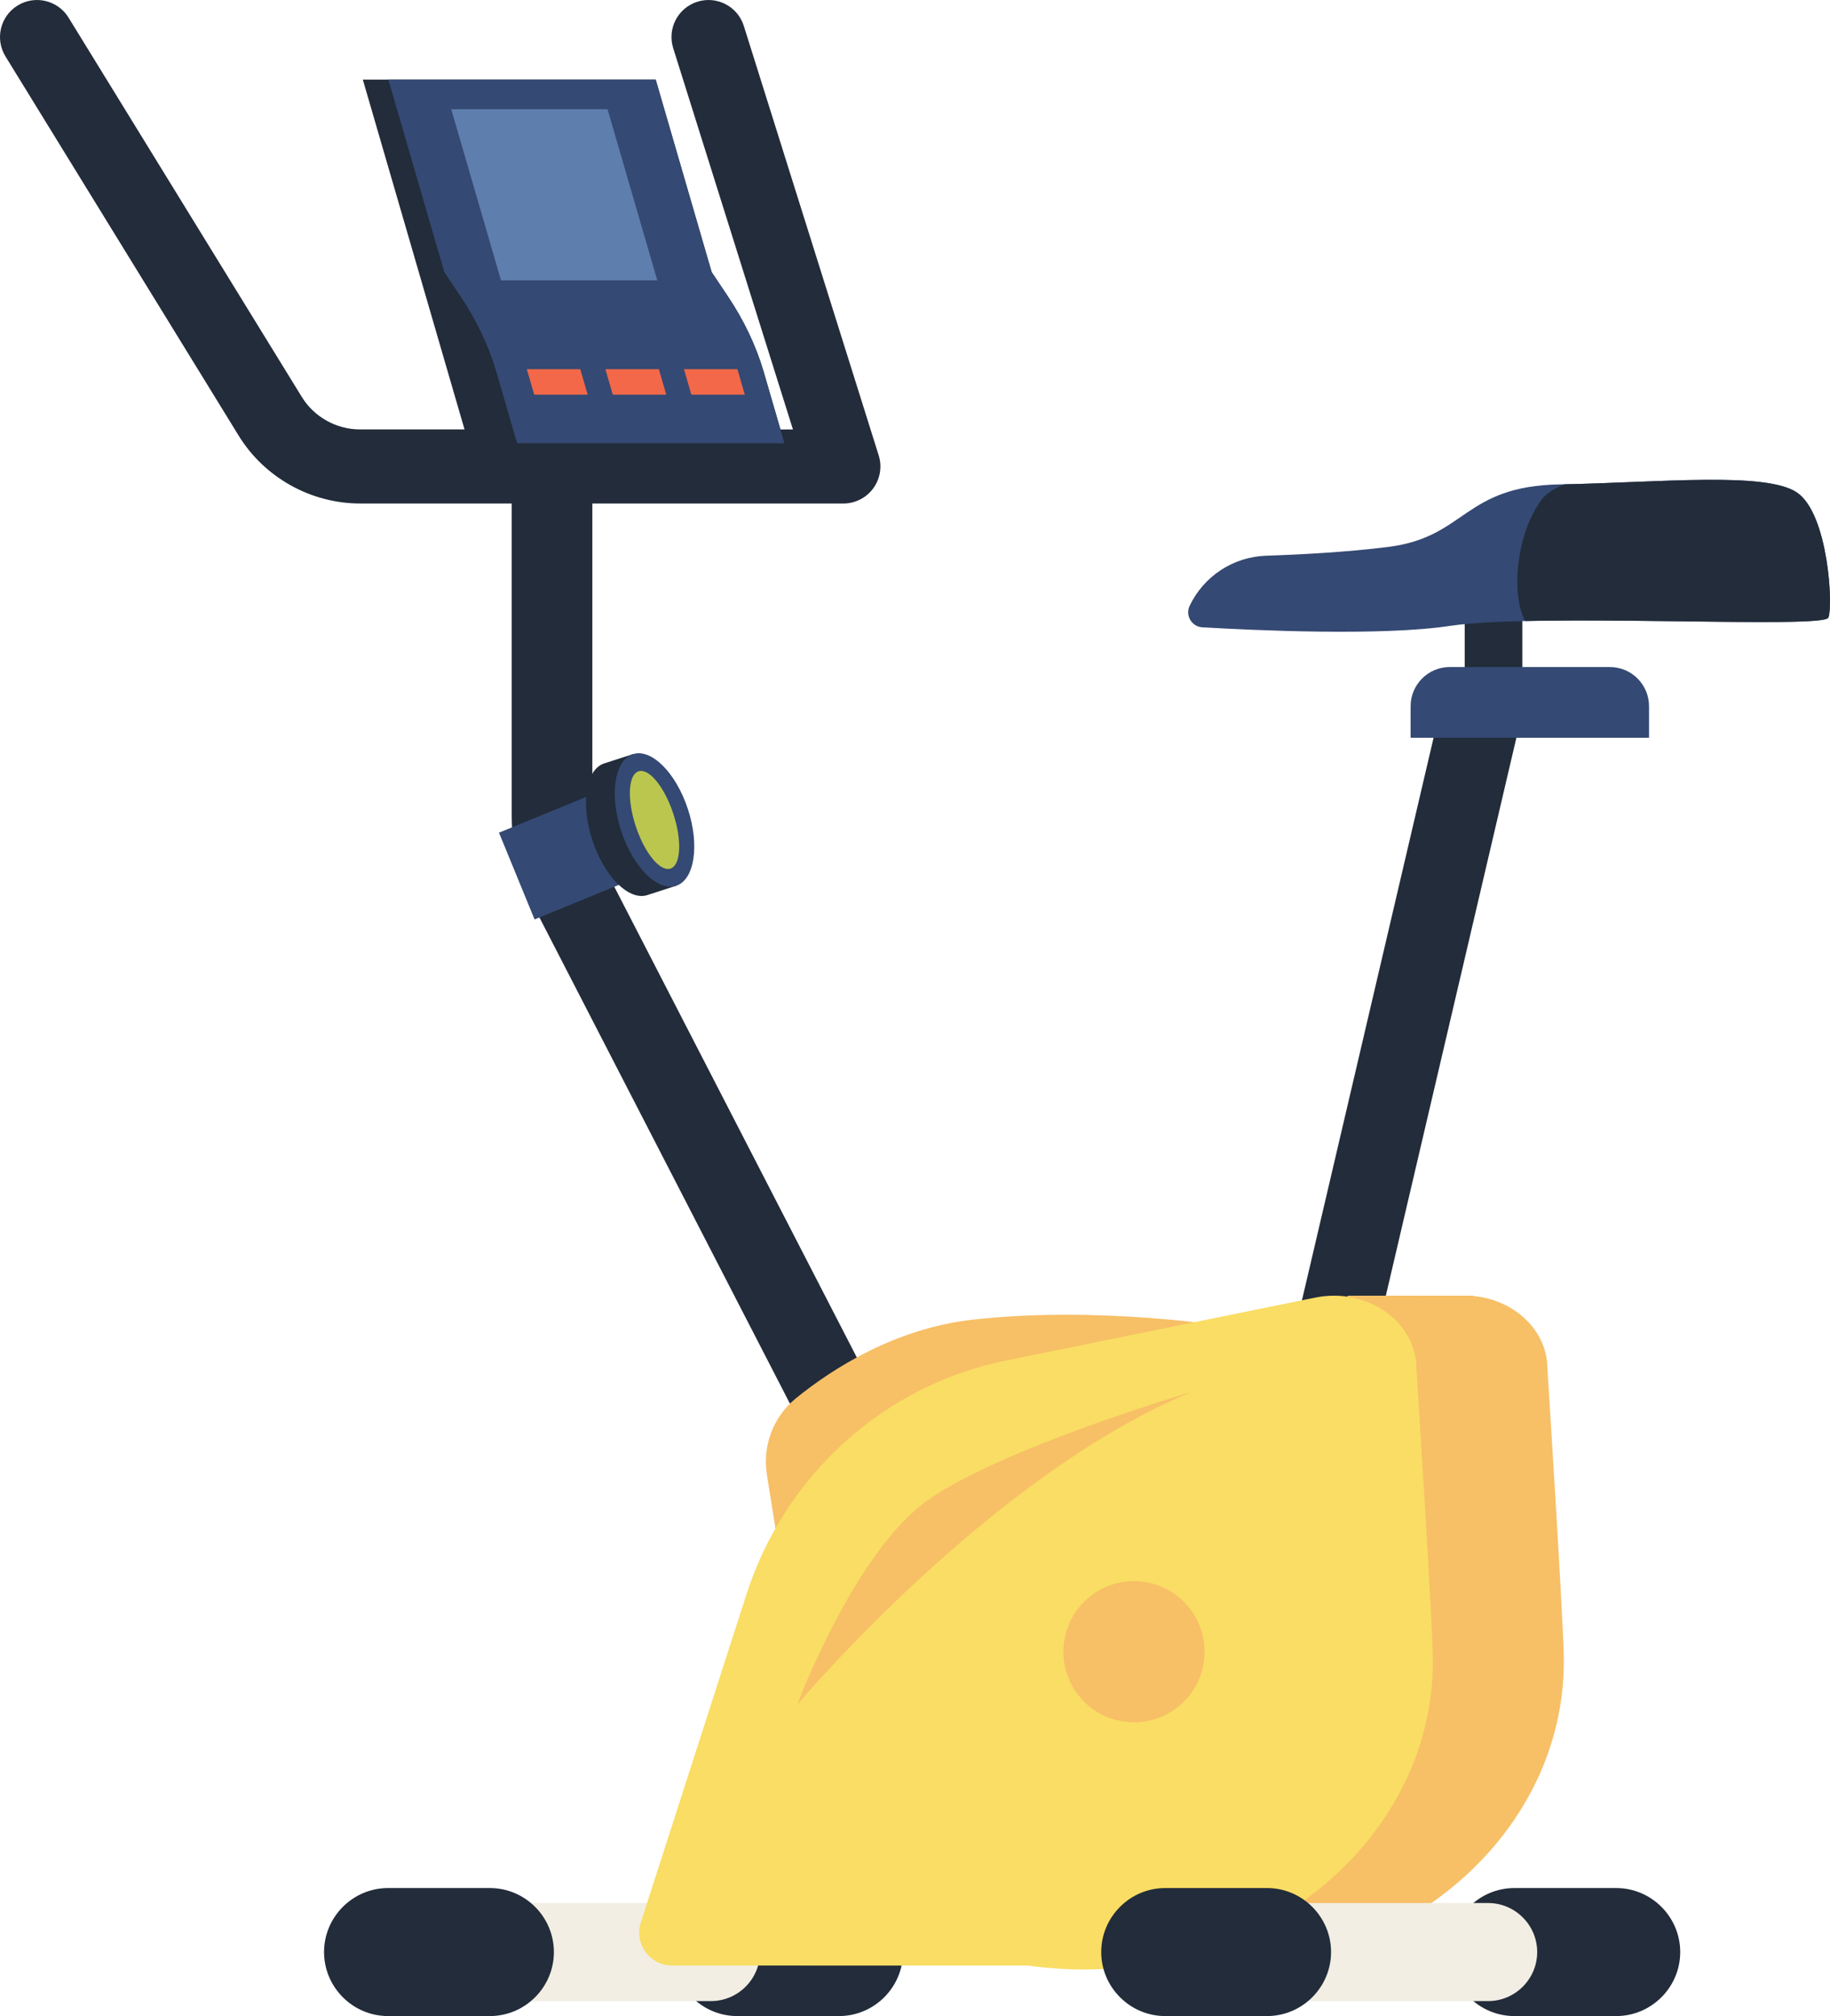 <svg id="_Слой_2" xmlns="http://www.w3.org/2000/svg" width="980.36" height="1080" viewBox="0 0 980.36 1080"><g id="Gym_elements13_491448900"><g id="Gym_elements13_491448900-2"><path d="M451.81 269.71H307.3c-10.95.0-19.83-8.88-19.83-19.83s8.88-19.83 19.83-19.83h117.49L360.64 25.78c-3.28-10.45 2.53-21.58 12.98-24.86 10.45-3.28 21.58 2.53 24.86 12.98l72.25 230.04c1.89 6.02.8 12.59-2.93 17.68-3.74 5.09-9.67 8.1-15.99 8.1z" fill="#222c3a"/><path d="M446.17 796.53l-160.18-310.87c-7.74-14.87-11.85-31.67-11.85-48.51V185.27h43.19v251.88c0 9.93 2.42 19.84 7.01 28.66l160.21 310.94-38.39 19.78z" fill="#222c3a"/><path d="M282.22 269.71h-89.41c-26.28.0-51.16-13.91-64.92-36.29L2.94 30.23C-2.8 20.9.12 8.68 9.45 2.94 18.78-2.79 30.99.12 36.73 9.45l124.95 203.19c6.6 10.74 18.53 17.4 31.14 17.4h89.41c10.95.0 19.83 8.88 19.83 19.83s-8.88 19.83-19.83 19.83z" fill="#222c3a"/><g><path d="M381.25 145.78l-29.98-103.13H194.37l56.64 194.79h169.23l-11.08-38.12c-4.03-13.84-10.53-27.57-19.19-40.52l-8.72-13.03z" fill="#222c3a"/><path d="M381.25 145.78l-29.98-103.13H208.04l29.98 103.13 8.72 13.03c8.66 12.95 15.17 26.68 19.19 40.52l11.08 38.12h143.22l-11.08-38.12c-4.03-13.84-10.53-27.57-19.19-40.52l-8.72-13.03z" fill="#344973"/><path d="M352.12 150.18H268.39L241.73 58.52H325.47L352.12 150.18z" fill="#5e7ead"/><g><path d="M314.84 211.44H286.2L282.22 197.78H310.87L314.84 211.44z" fill="#f26849"/><path d="M356.93 211.44H328.29L324.32 197.78H352.96L356.93 211.44z" fill="#f26849"/><path d="M399.02 211.44H370.38L366.41 197.78H395.05L399.02 211.44z" fill="#f26849"/></g></g><path d="M274.01 429.59h76.74v50.24H274.01z" transform="translate(-149.21 152.58) rotate(-22.3)" fill="#344973"/><g><path d="M323.66 408.97l15.41-4.99 23.15 70.52-15.41 4.99c-9.88 3.24-23.07-9.92-29.46-29.39-6.39-19.47-3.57-37.89 6.31-41.13z" fill="#222c3a"/><ellipse cx="350.64" cy="439.24" rx="18.82" ry="37.11" transform="translate(-119.5 131.27) rotate(-18.17)" fill="#344973"/><path d="M340.56 442.55c4.72 14.39 13.07 24.58 18.63 22.75 5.57-1.83 6.25-14.98 1.52-29.37-4.72-14.39-13.07-24.58-18.63-22.75s-6.25 14.98-1.52 29.37z" fill="#bbc64f"/></g><g><path d="M449.48 1011.42h-54.55c-18.86.0-34.29 15.43-34.29 34.29h0c0 18.86 15.43 34.29 34.29 34.29h54.55c18.86.0 34.29-15.43 34.29-34.29h0c0-18.86-15.43-34.29-34.29-34.29z" fill="#222c3a"/><path d="M380.9 1019.45h-98.43c-14.44.0-26.26 11.82-26.26 26.26h0c0 14.44 11.82 26.26 26.26 26.26h98.43c14.44.0 26.26-11.82 26.26-26.26h0c0-14.44-11.82-26.26-26.26-26.26z" fill="#f2eee4"/><path d="M262.44 1011.42h-54.55c-18.86.0-34.29 15.43-34.29 34.29h0c0 18.86 15.43 34.29 34.29 34.29h54.55c18.86.0 34.29-15.43 34.29-34.29h0c0-18.86-15.43-34.29-34.29-34.29z" fill="#222c3a"/></g><path d="M784.68 311.48h30.85v63.99H784.68z" fill="#222c3a"/><path d="M588.88 517.15h335.37v43.19H588.88z" transform="translate(59.63 1152.69) rotate(-76.83)" fill="#222c3a"/><path d="M417.13 829.44l-6.3-39.51c-2.46-15.45 3.46-31.08 15.62-40.93 19.64-15.91 53.07-37.38 94.68-42.06 67.87-7.63 137.5 3.83 137.5 3.83L417.12 829.44z" fill="#f7bf66"/><path d="M721.91 694.09H789.47V754.23L721.91 751.12V694.09z" fill="#f7bf66"/><path d="M828.96 733.22c0-25.14-26.43-43.75-54.13-38.12l-163.24 33.2s-.02.01-.02.01c-1.06.2-2.11.41-3.16.63-65.3 13.46-117.96 61.69-138.39 125.15-15 46.61-43.21 134.25-56.6 175.82-3.66 11.37 4.82 23.01 16.77 23.01h190.66c9.81 1.4 19.87 2.14 30.13 2.14 103.17.0 186.8-73.97 186.8-165.22.0-18.94-8.81-156.62-8.81-156.62z" fill="#f7bf66"/><path d="M758.82 733.22c0-25.14-26.43-43.75-54.13-38.12l-163.24 33.2s-.02.01-.02.01c-1.06.2-2.11.41-3.16.63-65.3 13.46-117.96 61.69-138.39 125.15-15 46.61-43.21 134.25-56.6 175.82-3.66 11.37 4.82 23.01 16.77 23.01h190.66c9.81 1.4 19.87 2.14 30.13 2.14 103.17.0 186.8-73.97 186.8-165.22.0-18.94-8.81-156.62-8.81-156.62z" fill="#f9dd64"/><g><path d="M865.83 1011.42h-54.55c-18.86.0-34.29 15.43-34.29 34.29h0c0 18.86 15.43 34.29 34.29 34.29h54.55c18.86.0 34.29-15.43 34.29-34.29h0c0-18.86-15.43-34.29-34.29-34.29z" fill="#222c3a"/><path d="M797.24 1019.45h-98.43c-14.44.0-26.26 11.82-26.26 26.26h0c0 14.44 11.82 26.26 26.26 26.26h98.43c14.44.0 26.26-11.82 26.26-26.26h0c0-14.44-11.82-26.26-26.26-26.26z" fill="#f2eee4"/><path d="M678.78 1011.42h-54.55c-18.86.0-34.29 15.43-34.29 34.29h0c0 18.86 15.43 34.29 34.29 34.29h54.55c18.86.0 34.29-15.43 34.29-34.29h0c0-18.86-15.43-34.29-34.29-34.29z" fill="#222c3a"/></g><path d="M638.26 745.66s-102.87 30.39-141.84 58.45c-38.97 28.06-69.36 109.11-69.36 109.11.0.0 102.95-122.76 211.2-167.56z" fill="#f7bf66"/><circle cx="607.47" cy="884.77" r="37.8" transform="translate(-363.18 1342.68) rotate(-80.78)" fill="#f7bf66"/><path d="M776.69 357.32h85.72c11.59.0 21 9.41 21 21v16.9H755.69v-16.9c0-11.59 9.41-21 21-21z" fill="#344973"/><path d="M637.32 324.53c7.57-15.89 23.36-26.24 40.95-26.83 18.65-.62 43.57-1.94 65.56-4.73 41.74-5.29 39.97-32.61 91.98-33.49 52-.88 110.18-7.05 126.92 4.41 16.75 11.46 19.39 60.82 16.75 66.99-2.64 6.17-156.01-2.64-202.73 4.41-36.74 5.55-105.11 2.37-132.63.76-5.71-.33-9.27-6.34-6.81-11.51h0z" fill="#344973"/><path d="M962.73 263.89c-16.49-11.29-73.17-5.47-124.57-4.45-5.38 2.16-9.6 4.79-12.05 7.98-13.74 17.83-16.84 51.05-9.04 65.26 63.31-1.44 160.31 3.1 162.4-1.8 2.64-6.17.0-55.53-16.75-66.99z" fill="#222c3a"/></g></g></svg>